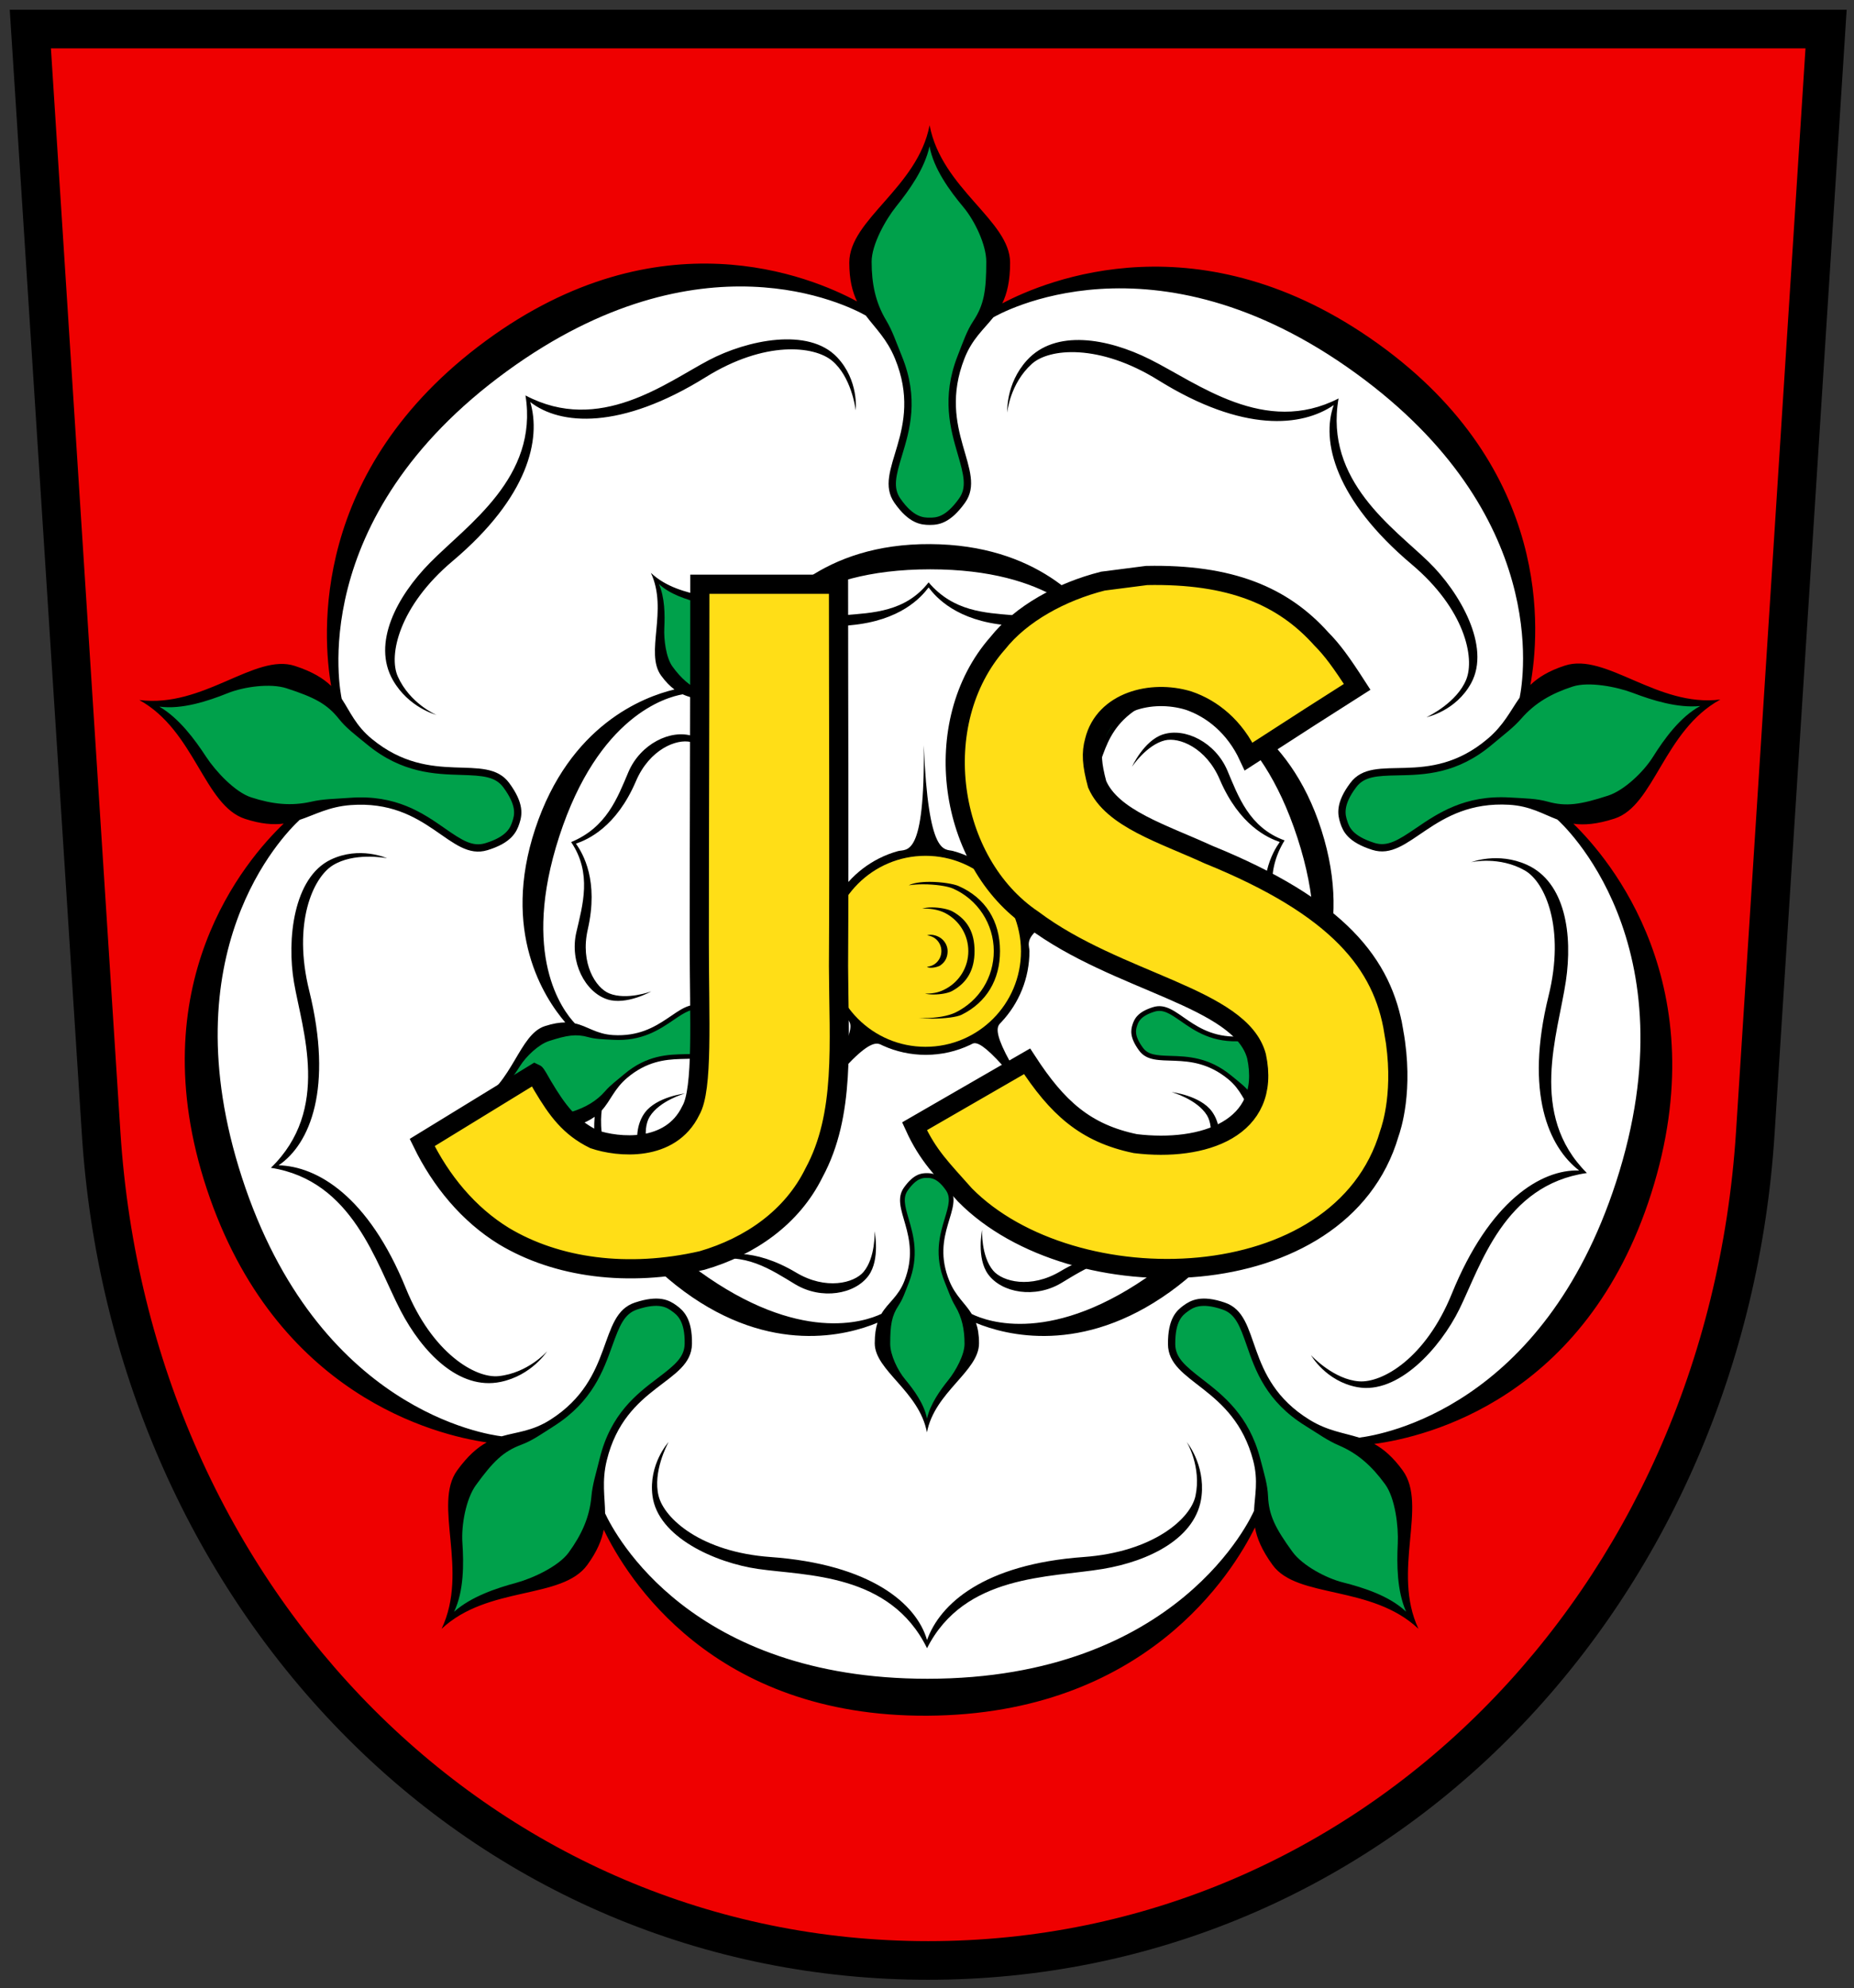 <svg xmlns="http://www.w3.org/2000/svg" width="570.794" height="612">
  <rect width="100%" height="100%" fill="#333333" stroke="none"/>
  <path fill="#EF0000" d="M540.399 348.784L562.197 8.945H9.338l21.797 339.839c9.001 140.342 114.003 254.632 254.632 254.632 140.63 0 245.631-114.29 254.632-254.632z"/>
  <path d="M285.767 609.361c-68.597 0-132.854-27.162-180.933-76.483C58 484.834 29.72 419.591 25.203 349.165L3 3h565.535l-22.203 346.165c-4.517 70.426-32.797 135.669-79.631 183.713-48.079 49.321-112.336 76.483-180.934 76.483zM15.676 14.889l21.392 333.514c9.107 141.993 116.025 249.068 248.699 249.068 132.675 0 239.592-107.075 248.7-249.068l21.391-333.515H15.676z"/>
  <path fill="#FFF" d="M285.508 518.114c-30.964 0-56.744-7.83-76.622-23.272-15.45-12.001-22.178-24.808-23.873-28.446l-.129-.276-.001-.307c-.009-1.322-.088-2.621-.173-3.996-.223-3.624-.475-7.73.73-12.66 3.306-13.53 11.603-19.811 17.659-24.397 5.232-3.96 8.443-6.615 8.528-11.101.143-7.568-2.578-9.546-4.204-10.727-1.279-.931-2.753-1.837-5.437-1.837-1.718 0-3.764.391-6.083 1.16-4.325 1.436-5.936 5.385-8.203 11.713-2.692 7.509-6.043 16.851-17.428 24.144-4.335 2.777-8.234 3.642-11.675 4.402-1.322.294-2.539.564-3.76.92l-.272.079-.283-.033c-5.845-.679-57.774-8.711-81.132-80.601-9.57-29.452-10.089-56.391-1.544-80.069 6.642-18.403 16.74-28.754 19.677-31.489l.225-.208.29-.096c1.254-.417 2.463-.893 3.744-1.398 3.378-1.332 7.207-2.841 12.269-3.218 1.087-.081 2.172-.122 3.224-.122 11.978 0 19.438 5.2 25.434 9.378 4.054 2.826 7.256 5.057 10.731 5.057.822 0 1.626-.123 2.461-.377 7.244-2.203 8.284-5.401 8.905-7.313.608-1.87 1.625-4.997-2.916-11.164-2.702-3.67-6.957-3.98-13.675-4.183-7.972-.24-17.893-.54-28.347-9.113-3.977-3.262-6.005-6.704-7.794-9.742-.604-1.027-1.174-1.994-1.808-2.953l-.143-.217-.056-.253c-.505-2.285-11.657-56.471 51.521-102.372 23.983-17.424 48.402-26.259 72.579-26.259 21.45 0 35.516 6.995 39.316 9.139l.256.146.178.237c.724.967 1.482 1.888 2.287 2.863 2.332 2.826 4.951 6 6.874 10.697 5.278 12.89 2.257 22.846.052 30.117-1.904 6.28-2.941 10.315-.375 13.992 4.334 6.207 7.697 6.208 9.706 6.21 1.967 0 5.256 0 9.718-6.225 2.656-3.702 1.637-7.845-.247-14.297-2.235-7.658-5.016-17.185-.092-29.776 1.871-4.79 4.519-7.781 6.854-10.42.79-.893 1.535-1.734 2.249-2.633l.162-.204.226-.132c.634-.374 15.788-9.137 39.73-9.137 24.603 0 49.348 8.917 73.552 26.5 60.511 43.963 52.019 95.45 50.85 101.176l-.06.288-.168.24c-.707 1.004-1.351 2.016-2.034 3.088-1.95 3.064-4.16 6.536-8.032 9.814-10.627 9.002-21.03 9.207-28.625 9.356-6.563.129-10.721.391-13.424 3.968-4.565 6.042-3.527 9.24-2.905 11.151.605 1.869 1.621 4.998 8.921 7.318.872.277 1.716.412 2.581.412 3.506 0 6.785-2.235 10.938-5.065 6.122-4.173 13.739-9.366 25.765-9.366.837 0 1.687.025 2.527.075 5.138.301 8.802 1.895 12.034 3.301 1.091.475 2.122.924 3.194 1.325l.245.091.194.173c1.752 1.55 42.624 38.833 18.492 113.103-9.568 29.447-24.979 51.546-45.806 65.679-16.191 10.987-30.449 13.43-34.434 13.916l-.304.037-.293-.093c-1.25-.398-2.504-.723-3.832-1.065-3.536-.913-7.518-1.94-11.839-4.612-11.847-7.327-15.255-17.157-17.744-24.335-2.15-6.199-3.684-10.073-7.923-11.54-2.272-.786-4.295-1.185-6.011-1.185-2.693 0-4.246.964-5.491 1.867-1.591 1.157-4.25 3.093-4.202 10.747.027 4.558 3.288 7.309 8.604 11.421 6.309 4.88 14.159 10.952 17.577 24.035 1.301 4.977.917 8.954.579 12.462-.115 1.202-.223 2.313-.271 3.45l-.012.26-.104.24c-.933 2.145-23.77 52.537-101.852 52.537z"/>
  <path d="M497.081 251.953c12.294-3.996 15.086-27.07 32.554-36.634-19.438 2.427-35.204-14.563-47.854-10.453-5.008 1.627-8.23 3.669-10.63 5.966 2.925-15.844 7.099-66.282-46.917-105.054-54.626-39.21-102.015-19.598-115.663-12.397 1.453-2.989 2.409-6.839 2.409-12.553-.001-12.927-21.084-22.712-24.782-42.281-3.698 19.237-24.728 28.98-24.728 42.281 0 5.266.946 8.962 2.39 11.953-14.215-7.693-60.857-27.172-114.371 12.18-54.171 39.836-50.163 90.964-47.532 106.17-2.395-2.304-5.76-4.404-11.194-6.169-12.295-3.994-28.116 13.034-47.87 10.503 17.153 9.462 19.921 32.474 32.571 36.583 4.894 1.59 8.644 1.861 11.882 1.454-11.782 11.245-44.515 49.555-23.676 112.459 21.095 63.673 70.765 75.758 86.17 77.999-2.854 1.574-5.815 4.113-9.079 8.606-7.599 10.459 3.708 30.768-4.803 48.772 14.299-13.391 37.041-8.911 44.859-19.671 3.024-4.163 4.44-7.646 5.054-10.853 7.055 14.68 33.375 57.648 99.639 57.269 67.239-.388 94.049-44.107 100.859-57.956.582 3.272 2.071 6.948 5.43 11.571 7.599 10.459 30.406 5.981 44.899 19.641-8.314-17.738 2.972-37.982-4.846-48.743-3.023-4.162-5.898-6.585-8.758-8.159 16.143-2.173 65.141-13.929 85.254-77.064 20.41-64.068-12.885-103.077-23.951-113.832 3.292.457 7.25.177 12.684-1.588zm.45 111.906c-22.497 69.24-71.833 77.75-79.073 78.635-4.763-1.516-9.681-2.023-15.357-5.534-20.487-12.67-14.424-32.022-25.946-36.008-7.371-2.549-10.612-.705-12.786.873-2.176 1.581-4.832 4.022-4.783 11.892.076 12.188 20.244 12.902 26.229 35.804 1.647 6.309.469 10.761.262 15.495-.669 1.535-23.096 51.693-100.566 51.693-72.809 0-96.146-44.3-99.221-50.905-.031-4.997-1.067-9.832.518-16.314 5.719-23.399 25.997-23.614 26.227-35.804.147-7.797-2.608-10.311-4.782-11.891-2.175-1.58-5.317-3.353-12.787-.873-11.569 3.837-6.015 23.239-25.947 36.008-5.656 3.623-10.366 3.785-15.07 5.155-4.522-.525-56.711-8.088-79.958-79.64-22.502-69.251 12.429-105.137 17.755-110.096 4.743-1.574 9.02-4.053 15.675-4.549 24.022-1.792 30.491 17.428 42.155 13.879 7.462-2.27 9-5.667 9.832-8.222.831-2.557 1.545-6.093-3.121-12.432-7.224-9.816-23.961 1.46-42.263-13.549-5.042-4.135-6.706-8.431-9.32-12.383-.364-1.642-11.695-55.399 50.975-100.931 59.511-43.238 104.75-20.209 110.379-17.034 2.93 3.913 6.51 7.204 8.985 13.252 9.128 22.292-7.152 34.384-.173 44.381 4.465 6.395 8.171 6.809 10.856 6.81 2.689 0 6.273-.413 10.859-6.81 7.104-9.903-8.793-22.337-.174-44.381 2.374-6.073 5.946-8.982 8.896-12.69 1.428-.841 49.061-28.253 111.744 17.291 59.644 43.333 51.556 93.604 50.3 99.758-2.815 3.995-4.838 8.417-9.826 12.64-18.379 15.569-34.911 3.823-42.262 13.549-4.702 6.223-3.95 9.875-3.121 12.43.831 2.557 2.332 5.839 9.833 8.224 11.613 3.695 18.525-15.266 42.154-13.88 6.51.381 10.38 2.879 14.817 4.539 1.258 1.115 42.024 37.945 18.085 111.618z"/>
  <path d="M403.448 316.219c-2.323-.754-4.236-1.036-5.926-1.037 6.464-7.619 19.437-27.905 9.317-59.67-10.103-31.711-32.661-40.457-42.505-42.803 1.395-1.028 2.844-2.481 4.399-4.623 4.929-6.783-2.403-19.954 3.115-31.63-9.273 8.685-24.022 5.779-29.091 12.758-1.379 1.898-2.241 3.579-2.771 5.132-5.485-8.679-20.802-26.688-53.602-26.875-33.296-.19-48.575 18.569-53.842 27.201-.547-1.645-1.481-3.473-3.039-5.617-4.928-6.783-19.72-3.879-29.118-12.736 5.393 11.503-1.928 24.631 3.142 31.609 1.411 1.942 2.772 3.297 4.115 4.287-9.573 2.276-32.282 10.943-42.854 42.855-10.472 31.61 2.656 51.949 9.238 59.625-1.738.009-3.759.32-6.288 1.141-7.974 2.591-9.783 17.556-21.11 23.758 12.606-1.575 22.83 9.445 31.033 6.779 2.314-.751 4.038-1.641 5.403-2.629-.749 9.973.691 33.997 27.536 53.736 26.813 19.716 50.202 13.533 59.546 9.646-.523 1.651-.842 3.678-.842 6.325 0 8.386 13.674 14.73 16.071 27.421 2.397-12.478 16.038-18.796 16.037-27.421 0-2.59-.355-4.594-.934-6.258 9.184 3.791 32.546 9.96 59.715-9.541 27.034-19.407 28.383-43.563 27.572-53.651 1.409 1.009 3.239 1.938 5.757 2.756 7.974 2.591 18.234-8.453 31.044-6.812-11.121-6.136-12.914-21.061-21.118-23.726zm-21.046 2.756c-15.579 1.163-19.775-11.301-27.34-9.002-4.838 1.472-5.836 3.676-6.375 5.333-.539 1.657-1.003 3.951 2.023 8.062 4.685 6.365 15.539-.947 27.409 8.786 4.063 3.334 4.742 6.829 7.431 9.855.731 5.667 1.024 26.883-29.917 49.361-31.491 22.879-51.739 15.394-56.452 13.074-2.021-3.331-4.969-5.464-6.891-10.159-5.921-14.456 4.637-22.3.112-28.783-2.896-4.146-5.299-4.415-7.041-4.415-1.744 0-4.068.268-7.043 4.416-4.605 6.423 5.703 14.486.114 28.782-1.916 4.895-5.028 6.62-7.077 10.111-5.164 2.447-25.251 9.281-56.191-13.196-31.027-22.543-30.646-43.816-29.91-49.412 2.75-3.02 3.803-6.617 7.816-10.016 11.919-10.099 22.641-2.481 27.409-8.787 3.049-4.035 2.562-6.404 2.023-8.062-.539-1.657-1.512-3.787-6.375-5.333-7.532-2.395-12.015 9.901-27.339 9.002-5.245-.309-7.849-2.732-11.799-3.603-3.909-4.134-16.646-21.114-4.816-57.521 12.046-37.077 32.875-42.883 38.012-43.762 3.739 1.705 7.499 1.584 11.992 4.362 13.287 8.216 9.355 20.766 16.827 23.352 4.779 1.653 6.882.457 8.292-.567s3.134-2.607 3.102-7.711c-.049-7.904-13.129-8.367-17.01-23.219-1.327-5.084.176-8.31-.218-12.338 2.725-4.998 14.941-22.353 53.216-22.353 37.178 0 49.768 16.374 52.959 21.895-.534 4.168.805 7.738-.469 12.954-3.708 15.177-16.858 15.316-17.009 23.221-.096 5.056 1.69 6.686 3.102 7.71 1.409 1.024 3.447 2.175 8.292.567 7.501-2.489 3.9-15.071 16.825-23.353 4.427-2.833 7.96-2.4 11.67-4.021 5.614 1.055 25.883 7.333 37.701 43.706 11.865 36.516-.982 53.489-4.851 57.558-3.995.827-6.963 3.114-12.204 3.506zm-96.99 185.821c-3.236-11.233-17.44-23.339-48.201-25.557-21.406-1.541-32.714-11.851-34.452-18.81-1.831-7.333 2.635-15.782 3.08-16.579-.064.069-6.224 6.854-4.955 16.58 1.657 12.697 19.307 20.569 32.496 22.481 14.733 2.135 40.685 1.238 52.029 24.394 11.545-22.784 37.743-21.665 54.109-24.394 14.335-2.391 28.979-9.537 30.414-22.483 1.085-9.796-4.571-16.585-4.571-16.585.112.107 4.581 7.704 2.696 16.585-1.489 7.019-13.048 17.268-34.448 18.811-30.763 2.22-44.25 14.448-48.197 25.557zm167.496-239.397c.137-.073 8.742-1.977 16.607 2.561 6.214 3.585 12.39 17.745 7.244 38.574-7.396 29.944.066 46.549 9.411 53.737-11.683-.395-27.585 9.374-39.2 37.943-8.08 19.883-21.378 27.452-28.535 26.955-7.617-.531-14.313-7.508-14.817-8.057.028.053 4.579 8.038 14.239 9.839 12.589 2.347 25.528-12.004 31.423-23.958 6.583-13.353 13.75-38.31 39.277-41.944-18.101-18.021-8.941-42.592-6.479-58.999 2.157-14.373-.113-30.509-11.983-35.874-8.983-4.058-17.187-.777-17.187-.777zm-18.311-91.715c16.414 13.829 19.503 28.814 16.818 35.468-2.829 7.01-11.41 11.219-12.238 11.602.09-.018 9.064-1.885 13.754-10.502 6.123-11.247-3.528-27.988-13.074-37.289-10.665-10.387-32.186-24.915-27.754-50.316-22.732 11.646-43.271-4.658-58.113-12.07-13.004-6.493-29.051-9.319-37.822.313-6.635 7.288-6.049 16.104-6.049 16.104-.028-.152.822-8.924 7.566-15.001 5.33-4.803 20.705-6.3 38.925 5.029 26.193 16.287 44.291 14.322 54.016 7.654-3.986 10.99.391 29.133 23.971 49.008zm-178.395-62.63c5.792 4.856 7.144 14.317 7.252 15.224.01-.093 1.007-9.203-5.737-16.326-8.805-9.298-27.709-5.293-39.504.913-13.174 6.933-33.642 22.911-56.43 10.847 4.051 25.219-17.801 39.713-29.438 51.54-10.193 10.36-17.84 24.749-11.39 36.066 4.881 8.563 13.447 10.729 13.447 10.729-.153-.02-8.234-3.539-11.93-11.832-2.92-6.554.407-21.638 16.813-35.466 23.583-19.878 27.307-37.698 23.972-49.006 9.22 7.186 27.827 8.631 54.016-7.655 18.224-11.337 33.431-9.644 38.929-5.034zm-102.68 312.509c-7.135.752-20.453-7.074-28.534-26.949-11.618-28.572-27.416-37.62-39.201-37.942 9.684-6.549 16.807-23.798 9.412-53.739-5.15-20.834 1.159-34.775 7.242-38.579 6.406-4.006 15.817-2.372 16.719-2.193-.091-.041-8.445-3.8-17.299.412-11.563 5.5-13.597 24.717-11.339 37.853 2.522 14.671 11.395 39.075-7.122 57.02 25.236 3.941 32.268 29.202 39.921 43.924 6.703 12.895 18.024 24.614 30.781 21.978 9.653-1.996 14.359-9.474 14.359-9.474-.066.139-5.91 6.735-14.939 7.689z"/>
  <path d="M326.561 204.791c.418 5.787-4.548 12.07-4.603 12.137 0 0 6.525-5.986 6.525-12.137 0-7.158-7.293-14.625-16.695-15.44-8.555-.742-18.255-1.114-25.902-10.104-7.137 9.154-17.348 9.362-25.904 10.104-9.401.815-16.694 8.282-16.694 15.44 0 6.15 6.525 12.137 6.525 12.137-.056-.067-5.02-6.35-4.604-12.137.32-4.459 6.005-11.395 16.667-12.357 15.324-1.384 21.673-8.521 24.01-11.621 2.338 3.1 8.688 10.236 24.01 11.621 10.66.962 16.345 7.898 16.665 12.357zm-113.268 21.775c-6.808-2.212-16.163 2.417-19.844 11.107-3.349 7.906-6.7 17.016-17.613 21.512 6.5 9.617 3.542 19.392 1.604 27.758-2.13 9.194 2.718 18.437 9.525 20.649 5.85 1.901 13.559-2.456 13.559-2.456-.08.032-7.591 2.812-12.965.627-4.142-1.682-8.981-9.232-6.603-19.669 3.419-15.001-1.406-23.245-3.633-26.426 3.671-1.265 12.42-5.098 18.472-19.244 4.21-9.841 12.563-13.105 16.903-12.032 5.632 1.391 10.074 8.056 10.12 8.128.001.002-3.674-8.053-9.525-9.954zm52.559 164.924c-2.88 3.42-11.555 5.69-20.747.202-13.21-7.888-22.542-5.847-26.255-4.713-.069-3.882-1.011-13.387-12.594-23.513-8.058-7.045-8.582-15.998-6.219-19.793 3.063-4.927 10.774-7.091 10.857-7.113 0 0-8.797 1.007-12.413 5.983-4.207 5.791-2.696 16.118 4.432 22.304 6.484 5.627 14.112 11.63 15.016 23.4 11.155-3.213 19.538 2.622 26.896 7.051 8.085 4.865 18.374 3.112 22.582-2.679 3.615-4.977 1.854-13.653 1.854-13.653.006.086.329 8.088-3.409 12.524zm60.651-.216c-9.189 5.486-17.867 3.218-20.746-.201-3.739-4.438-3.416-12.438-3.41-12.525 0 0-1.761 8.679 1.855 13.654 4.208 5.791 14.495 7.545 22.581 2.678 7.358-4.427 15.424-9.828 26.896-7.05.392-11.601 8.531-17.771 15.018-23.401 7.126-6.186 8.638-16.513 4.43-22.303-3.614-4.977-12.411-5.983-12.411-5.983.082.021 7.793 2.187 10.857 7.113 2.36 3.796 1.838 12.748-6.22 19.793-11.584 10.126-12.526 19.632-12.593 23.515-3.714-1.135-13.046-3.176-26.257 4.71zm67.377-104.842c-1.938-8.364-4.582-17.704 1.604-27.757-10.911-3.958-14.265-13.605-17.613-21.513-3.682-8.689-13.037-13.318-19.843-11.106-5.852 1.9-9.526 9.956-9.526 9.956.044-.073 4.487-6.736 10.12-8.129 4.339-1.073 12.692 2.19 16.902 12.033 6.05 14.146 14.802 17.979 18.471 19.244-2.226 3.181-7.05 11.424-3.633 26.425 2.378 10.436-2.459 17.986-6.603 19.668-5.373 2.185-12.884-.596-12.965-.628 0 0 7.71 4.356 13.561 2.456 6.807-2.212 11.654-11.455 9.525-20.649z"/>
  <path fill="#00A14B" d="M206.928 403.613c1.494 1.084 3.994 2.9 3.858 10.03-.079 4.104-3.015 6.521-8.195 10.443-6.502 4.922-14.593 11.048-17.97 24.869-1.206 4.928-2.196 7.818-2.549 11.713-.575 6.312-2.947 11.623-6.995 17.194-3.058 4.209-10.986 7.912-16.129 9.31-6.201 1.686-13.889 4.244-19.156 8.923 3.04-6.298 3.007-14.787 2.565-21.271-.369-5.403 1.107-13.501 4.163-17.709 5.286-7.275 8.416-10.357 13.927-12.421 3.408-1.276 5.921-3.083 10.279-5.873 11.628-7.45 15.032-16.943 17.767-24.573 2.249-6.271 3.713-9.881 7.675-11.197 6.859-2.274 9.208-.567 10.76.562zm158.761.031c1.491-1.085 3.991-2.901 10.73-.569 3.878 1.343 5.27 4.882 7.4 11.021 2.671 7.705 5.997 17.292 18.1 24.774 4.313 2.67 6.756 4.505 10.352 6.044 5.824 2.496 10.143 6.395 14.191 11.967 3.057 4.207 4.129 12.893 3.869 18.217-.313 6.416-.257 14.521 2.566 20.975-5.05-4.837-13.134-7.429-19.437-9.013-5.254-1.32-12.498-5.225-15.556-9.432-5.286-7.275-7.25-11.205-7.51-17.084-.16-3.636-1.102-6.583-2.41-11.591-3.49-13.361-11.468-19.531-17.878-24.489-5.27-4.077-8.251-6.586-8.278-10.76-.043-7.225 2.305-8.933 3.861-10.06zm49.089-150.979c-.572-1.754-1.526-4.693 2.773-10.382 2.475-3.273 6.272-3.504 12.77-3.632 8.153-.16 18.299-.361 29.154-9.558 3.872-3.278 6.372-5.034 8.947-7.979 4.174-4.766 9.215-7.669 15.765-9.797 4.947-1.607 13.539.057 18.522 1.949 6.005 2.281 13.73 4.73 20.742 4.041-6.162 3.308-11.125 10.195-14.578 15.701-2.879 4.588-8.831 10.271-13.777 11.879-8.553 2.779-12.898 3.434-18.567 1.864-3.509-.971-6.604-.987-11.771-1.291-13.785-.809-22.119 4.871-28.814 9.436-5.506 3.752-8.813 5.813-12.792 4.548-6.886-2.191-7.783-4.953-8.374-6.779zm-128.553-93.342c-1.846.002-4.936.001-9.018-5.847-2.348-3.365-1.394-7.047.492-13.267 2.367-7.803 5.312-17.515-.081-30.681-1.921-4.695-2.818-7.616-4.824-10.975-3.243-5.443-4.446-11.134-4.445-18.022 0-5.201 4.237-12.858 7.577-17.013 4.024-5.006 8.742-11.597 10.251-18.478 1.242 6.882 6.258 13.731 10.427 18.716 3.476 4.155 7.041 11.573 7.041 16.773 0 8.993-.721 13.328-3.965 18.235-2.008 3.037-2.979 5.975-4.864 10.795-5.029 12.861-2.202 22.542.07 30.321 1.864 6.396 2.804 10.177.372 13.57-4.21 5.875-7.113 5.876-9.033 5.873zm-128.459 93.439c-.568 1.755-1.523 4.694-8.347 6.769-3.926 1.194-7.133-.852-12.465-4.567-6.689-4.662-15.016-10.464-29.204-9.404-5.06.376-8.114.327-11.928 1.197-6.179 1.402-11.963.788-18.514-1.341-4.947-1.607-10.918-8.004-13.839-12.464-3.517-5.375-8.328-11.897-14.405-15.46 6.929.945 14.993-1.709 21.022-4.133 5.026-2.021 13.182-3.12 18.128-1.513 8.552 2.779 12.453 4.803 16.117 9.405 2.268 2.848 4.761 4.68 8.763 7.962 10.678 8.758 20.758 9.06 28.859 9.303 6.659.202 10.546.479 13.022 3.839 4.283 5.82 3.386 8.581 2.791 10.407zm88.674-13.088c-.969.705-2.589 1.882-6.96.369-2.515-.87-3.418-3.165-4.8-7.146-1.731-4.998-3.889-11.216-11.737-16.068-2.798-1.731-4.382-2.922-6.713-3.92-3.778-1.618-6.578-4.146-9.203-7.76-1.983-2.729-2.678-8.36-2.51-11.813.203-4.162.167-9.417-1.665-13.603 3.275 3.136 8.518 4.817 12.605 5.844 3.408.856 8.105 3.388 10.088 6.118 3.428 4.718 4.702 7.266 4.871 11.078.104 2.359.714 4.271 1.563 7.518 2.264 8.665 7.437 12.667 11.593 15.881 3.418 2.644 5.352 4.272 5.37 6.979.028 4.685-1.495 5.792-2.502 6.523zm-25.323 75.7c.372 1.139.99 3.043-1.799 6.733-1.604 2.123-4.067 2.272-8.279 2.357-5.288.103-11.869.232-18.909 6.197-2.51 2.126-4.132 3.265-5.803 5.174-2.706 3.093-5.975 4.975-10.224 6.354-3.208 1.042-8.779-.036-12.01-1.264-3.896-1.479-8.905-3.068-13.452-2.62 3.995-2.146 7.214-6.612 9.453-10.182 1.868-2.977 5.728-6.662 8.936-7.704 5.546-1.802 8.363-2.227 12.041-1.209 2.276.63 4.283.64 7.633.837 8.939.524 14.345-3.158 18.687-6.118 3.571-2.434 5.716-3.77 8.296-2.95 4.464 1.42 5.046 3.21 5.43 4.395zm64.245 47.172c1.197-.001 3.2-.001 5.847 3.792 1.523 2.181.903 4.568-.317 8.602-1.536 5.061-3.446 11.359.051 19.898 1.246 3.045 1.828 4.938 3.127 7.118 2.105 3.529 2.885 7.22 2.885 11.688 0 3.372-2.748 8.336-4.912 11.032-2.613 3.246-5.672 7.52-6.65 11.981-.807-4.462-4.058-8.903-6.762-12.137-2.253-2.695-4.566-7.505-4.565-10.879 0-5.831.466-8.644 2.57-11.826 1.302-1.968 1.933-3.874 3.155-7 3.261-8.34 1.429-14.619-.044-19.662-1.212-4.148-1.819-6.603-.242-8.801 2.728-3.807 4.611-3.807 5.857-3.806zm64.712-46.789c.368-1.139.986-3.044 5.412-4.389 2.547-.775 4.627.552 8.083 2.959 4.339 3.025 9.74 6.789 18.941 6.102 3.28-.245 5.262-.212 7.734-.775 4.008-.912 7.758-.513 12.008.868 3.209 1.042 7.081 5.189 8.974 8.083 2.282 3.486 5.4 7.716 9.342 10.025-4.492-.611-9.723 1.11-13.633 2.682-3.261 1.31-8.549 2.023-11.757.979-5.547-1.801-8.075-3.113-10.452-6.098-1.471-1.847-3.089-3.036-5.685-5.164-6.923-5.679-13.46-5.877-18.713-6.035-4.32-.129-6.841-.31-8.445-2.49-2.777-3.773-2.195-5.564-1.809-6.747zm-24.248-75.924c-.97-.704-2.591-1.881-2.502-6.505.049-2.659 1.954-4.228 5.313-6.772 4.217-3.19 9.465-7.164 11.655-16.128.782-3.195 1.425-5.071 1.654-7.596.371-4.093 1.908-7.537 4.534-11.152 1.984-2.729 7.124-5.129 10.46-6.038 4.022-1.091 9.009-2.75 12.423-5.786-1.97 4.085-1.95 9.589-1.662 13.795.238 3.505-.718 8.754-2.702 11.484-3.427 4.717-5.456 6.718-9.029 8.057-2.211.827-3.842 1.998-6.668 3.808-7.54 4.83-9.749 10.988-11.521 15.933-1.457 4.069-2.409 6.411-4.978 7.263-4.447 1.476-5.97.369-6.977-.363z"/>
  <path d="M316.939 292.741c0 8.43-3.265 16.096-8.601 21.803-1.514 1.619-4.985 3.031 16.069 33.084-22.489-30.054-24.058-26.819-25.663-26.053-4.162 1.987-8.82 3.099-13.74 3.099-4.697 0-9.158-1.014-13.174-2.836-2.065-.937-4.64-4.512-27.84 26.78 21.466-32.407 18.271-33.331 16.689-35.188-4.744-5.573-7.608-12.797-7.608-20.69 0-3.031 3.468-7.367-30.252-19.627 34.339 10.204 33.367 5.576 34.797 3.198 4.16-6.918 10.866-12.132 18.822-14.341 2.726-.758 8.338 2.474 7.967-32.575 1.411 34.43 6.321 31.8 8.996 32.527 8.67 2.357 15.873 8.273 19.942 16.083.976 1.871-1.196 6.874 37.486-6.501-38.929 14.118-33.89 18.178-33.89 21.237z"/>
  <circle cx="284.934" cy="292.806" r="29.394" fill="#FFDE17"/>
  <path d="M286.915 313.529c-1.501 0-2.876-.071-4.031-.199.514.022 1.029.034 1.543.034 3.896 0 7.544-.649 9.759-1.736 7.262-3.564 11.772-10.801 11.772-18.885 0-8.339-4.934-15.898-12.568-19.255-1.75-.769-5.54-1.306-9.218-1.306-1.609 0-3.101.104-4.391.305 1.378-.691 3.586-1.062 6.407-1.062 3.739 0 7.458.649 8.893 1.276 8.25 3.605 12.794 10.724 12.794 20.042 0 8.86-4.194 15.816-11.809 19.584-1.453.719-5.13 1.202-9.149 1.202h-.002z"/>
  <path d="M287.474 306.1c-1.021 0-1.94-.092-2.716-.265h.098c2.968 0 4.607-.558 6.291-1.459 4.301-2.301 6.973-6.758 6.973-11.633 0-4.88-2.678-9.342-6.987-11.64-1.754-.935-4.026-1.45-6.399-1.45-.266 0-.534.006-.804.019.808-.248 1.833-.378 3.012-.378 2.377 0 5.05.531 6.354 1.265 4.599 2.583 6.739 6.455 6.739 12.185 0 5.734-2.263 9.753-6.918 12.285-1.18.64-3.448 1.071-5.643 1.071z"/>
  <path d="M285.385 297.584c1.048-.132 1.836-.433 2.515-.949 1.225-.936 1.928-2.354 1.928-3.893 0-1.494-.67-2.886-1.838-3.821-.691-.554-1.665-.939-2.576-1.036 1.41-.489 3.121.197 3.697.522 1.94 1.094 2.632 2.948 2.632 4.334 0 1.734-.599 3.294-2.321 4.459-.492.333-2.953 1.095-4.037.384z"/>
  <path xmlns="http://www.w3.org/2000/svg" fill="#FFDE17" stroke="#000" stroke-width=".369em" d="M429.123 317.635c-3.346-20.824-16.925-38.315-57.158-54.637-13.973-6.421-29.545-11.021-34.182-21.599-1.661-6.162-1.87-9.643-.824-13.37 2.989-12.103 17.441-15.879 28.893-12.411 7.38 2.472 14.366 8.155 18.573 17.232 19.705-12.755 19.655-12.669 33.407-21.439-5.031-7.811-7.724-11.414-11.021-14.748-11.845-13.235-27.983-20.049-53.8-19.532-4.477.566-8.979 1.169-13.456 1.734-12.89 3.26-25.166 10.024-32.374 19.09-21.599 24.526-15.437 67.441 10.849 85.091 25.904 19.446 63.96 23.874 68.819 42.054 4.736 22.251-16.359 29.459-37.306 26.9-15.449-3.21-24.047-11.07-33.333-25.338-17.097 9.889-17.097 9.889-34.661 20 4.157 9.114 8.549 13.235 15.523 21.131 33.075 33.542 115.817 31.894 130.663-18.881.603-1.734 4.6-13.358 1.39-31.279zm-170.97-137.809h-42.693c0 36.875-.172 73.505-.172 110.38 0 23.481 1.205 45.006-2.608 51.599-6.248 12.976-22.435 11.365-29.815 8.856-7.503-3.69-11.316-8.942-15.744-16.359-1.218-2.128-2.128-3.776-2.435-3.911-11.587 7.072-23.124 14.194-34.711 21.267 5.769 11.845 14.28 22.128 25.166 28.807 16.273 9.766 38.142 12.755 61.008 7.503 14.883-4.33 27.724-13.321 34.452-26.986 9.717-17.921 7.638-39.618 7.552-63.616.221-39.139 0-78.277 0-117.539z"/>
</svg>
